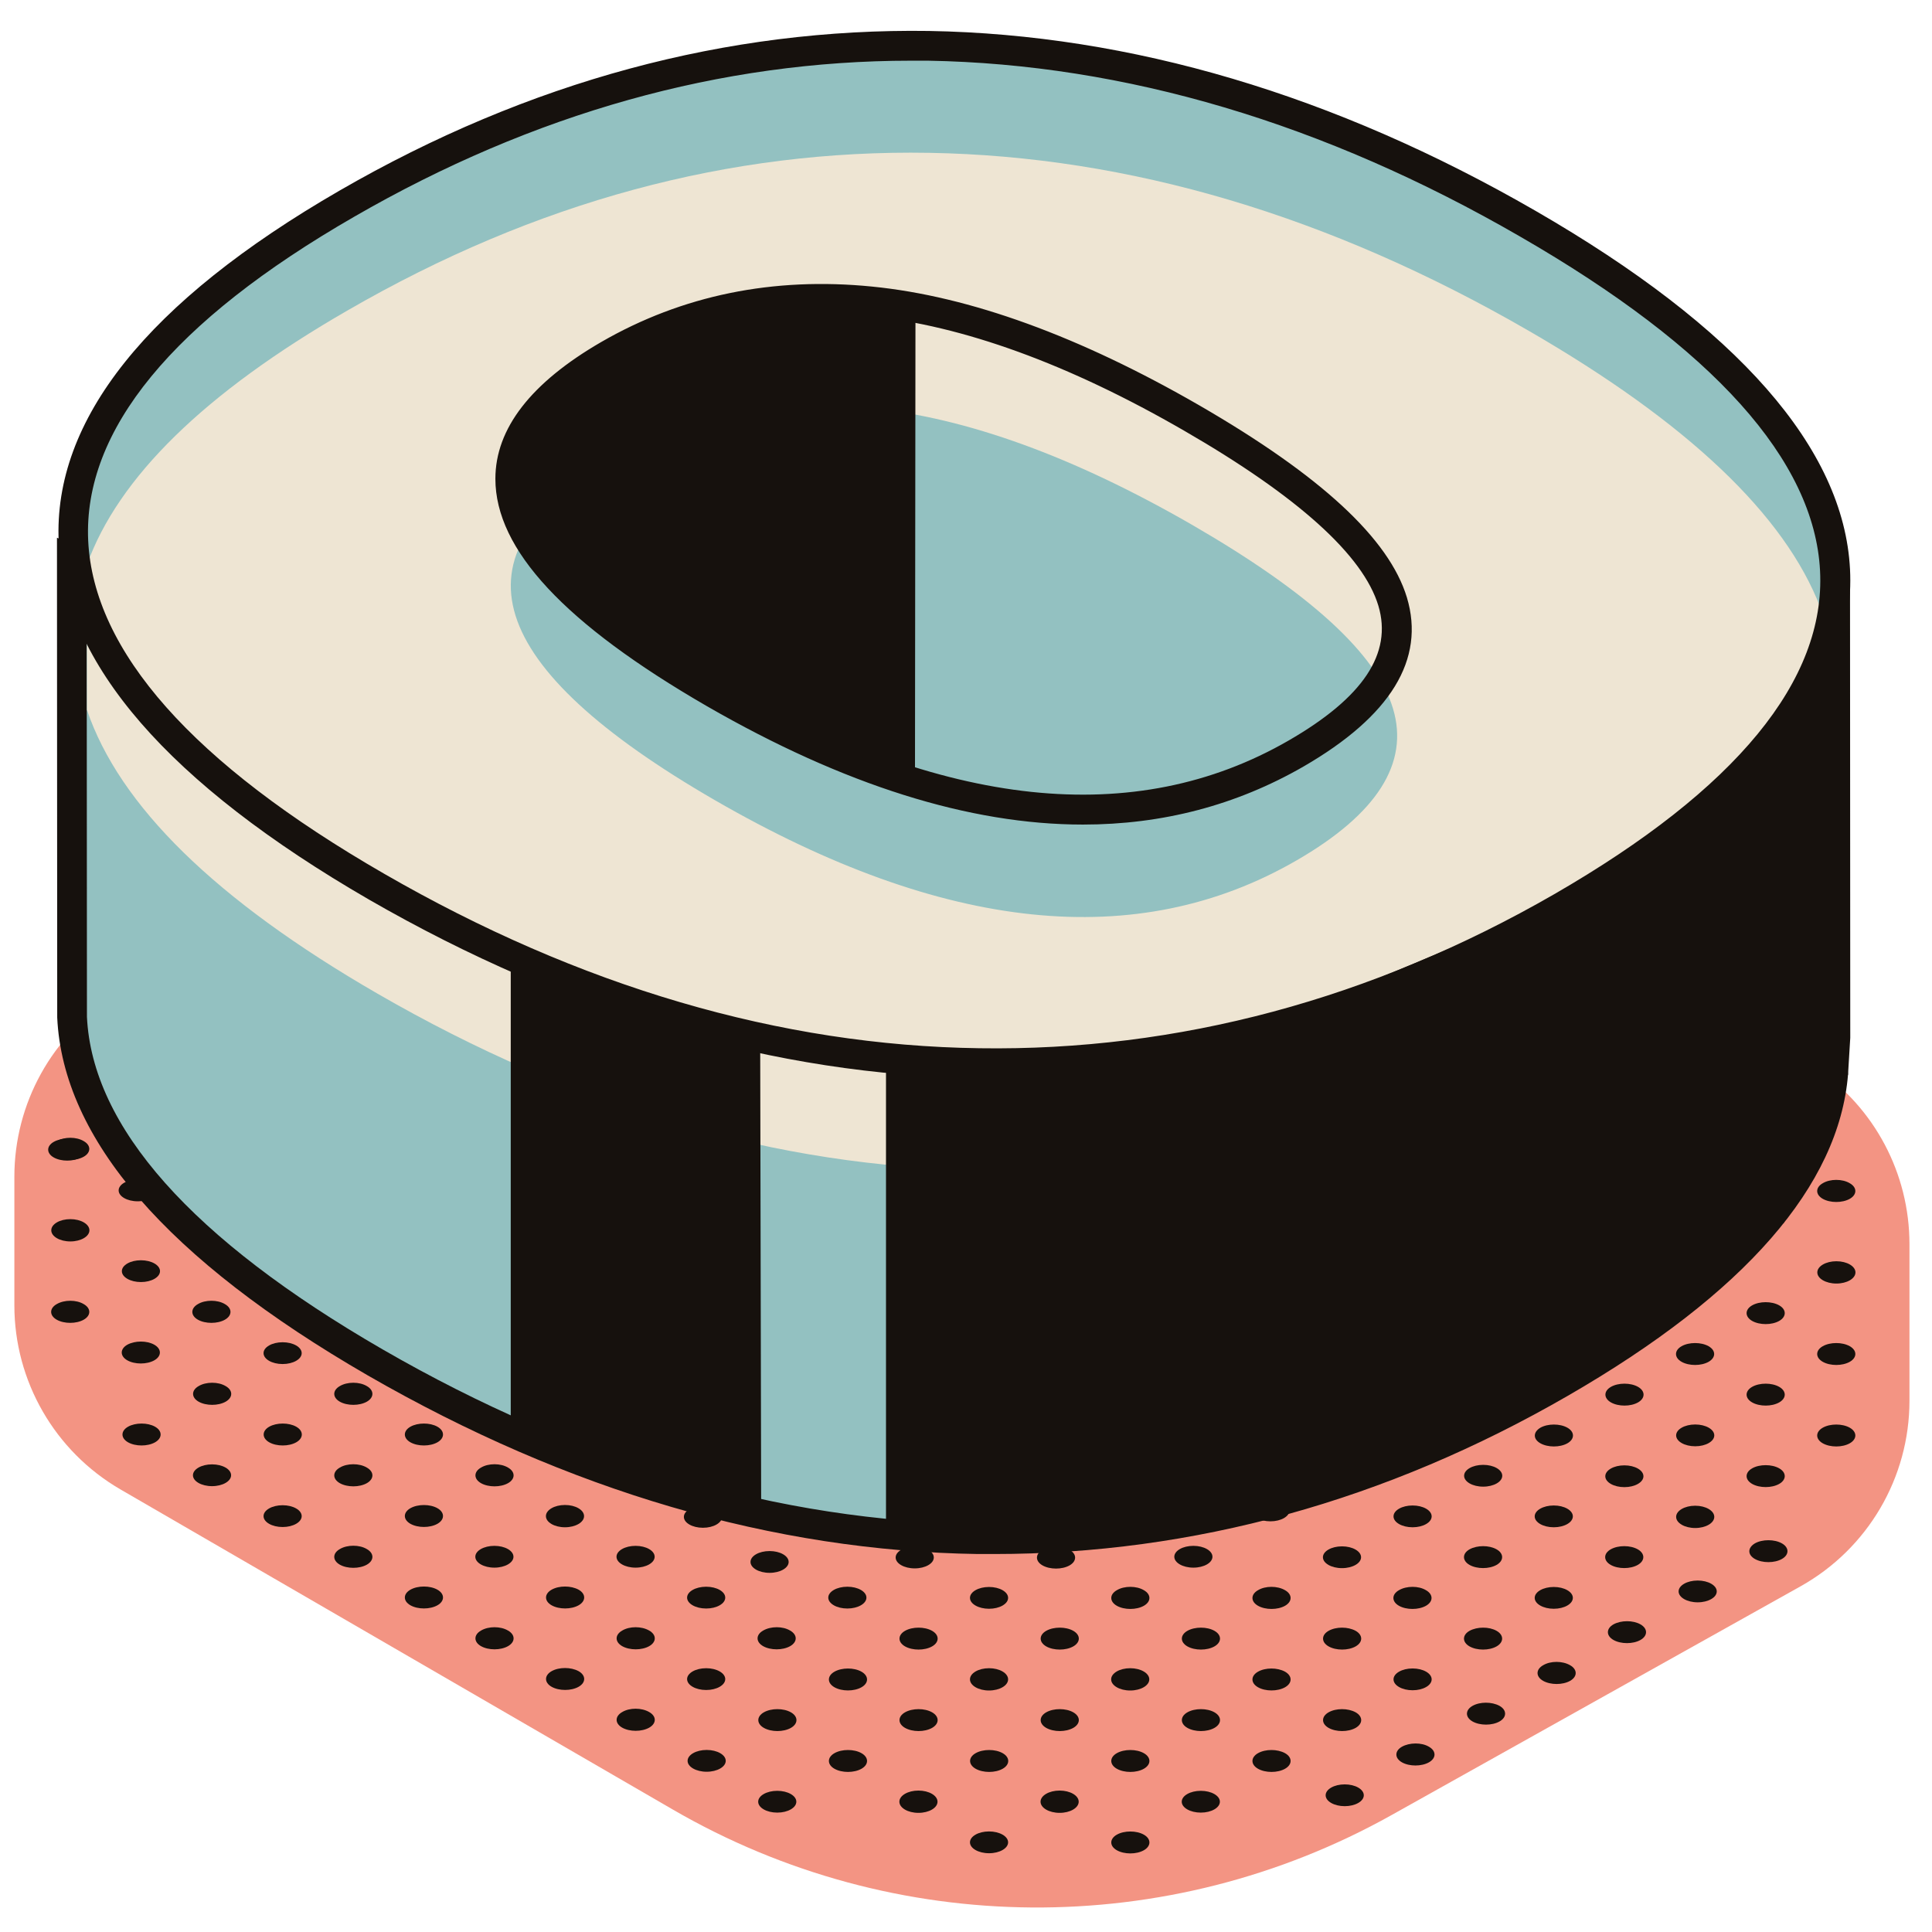 <?xml version="1.0" encoding="utf-8"?>
<!-- Generator: Adobe Illustrator 24.0.2, SVG Export Plug-In . SVG Version: 6.00 Build 0)  -->
<svg version="1.1" xmlns="http://www.w3.org/2000/svg" xmlns:xlink="http://www.w3.org/1999/xlink" x="0px" y="0px"
	 viewBox="0 0 780 780" style="enable-background:new 0 0 780 780;" xml:space="preserve">
<style type="text/css">
	.st0{display:none;}
	.st1{fill:#16110D;}
	.st2{fill:#F39483;}
	.st3{fill:#93C1C1;}
	.st4{fill:#EEE5D3;}
</style>
<g id="Repères" class="st0">
</g>
<g id="fond-O">
	<g id="XMLID_5957_">
		<path id="XMLID_6053_" class="st1" d="M462.2,742.5c3,1.7,3,4.6,0,6.3c-3,1.7-7.9,1.7-10.9,0c-3-1.7-3-4.6,0-6.3
			C454.3,740.8,459.2,740.8,462.2,742.5z"/>
		<ellipse id="XMLID_6052_" class="st1" cx="485.2" cy="729.2" rx="7.7" ry="4.4"/>
		<path id="XMLID_6051_" class="st1" d="M519.2,709.6c3,1.7,3,4.6,0,6.3c-3,1.7-7.9,1.7-10.9,0c-3-1.7-3-4.6,0-6.3
			C511.3,707.9,516.2,707.9,519.2,709.6z"/>
		<path id="XMLID_6050_" class="st1" d="M547.7,693.2c3,1.7,3,4.6,0,6.3c-3,1.7-7.9,1.7-10.9,0c-3-1.7-3-4.6,0-6.3
			C539.8,691.4,544.6,691.4,547.7,693.2z"/>
		<ellipse id="XMLID_6049_" class="st1" cx="570.7" cy="679.8" rx="7.7" ry="4.4"/>
		<path id="XMLID_6048_" class="st1" d="M604.6,660.2c3,1.7,3,4.6,0,6.3c-3,1.7-7.9,1.7-10.9,0c-3-1.7-3-4.6,0-6.3
			C596.8,658.5,601.6,658.5,604.6,660.2z"/>
		<ellipse id="XMLID_6047_" class="st1" cx="627.7" cy="646.9" rx="7.7" ry="4.4"/>
		<path id="XMLID_6046_" class="st1" d="M661.6,627.3c3,1.7,3,4.6,0,6.3c-3,1.7-7.9,1.7-10.9,0c-3-1.7-3-4.6,0-6.3
			S658.6,625.6,661.6,627.3z"/>
		<ellipse id="XMLID_6045_" class="st1" cx="399.7" cy="745.7" rx="7.7" ry="4.4"/>
		<ellipse id="XMLID_6044_" class="st1" cx="428.2" cy="729.2" rx="7.7" ry="4.5"/>
		<path id="XMLID_6043_" class="st1" d="M462.2,709.6c3,1.7,3,4.6,0,6.3c-3,1.7-7.9,1.7-10.9,0c-3-1.7-3-4.6,0-6.3
			C454.3,707.9,459.2,707.9,462.2,709.6z"/>
		<path id="XMLID_6042_" class="st1" d="M490.7,693.2c3,1.7,3,4.6,0,6.3c-3,1.7-7.9,1.7-10.9,0c-3-1.7-3-4.6,0-6.3
			C482.8,691.4,487.7,691.4,490.7,693.2z"/>
		<path id="XMLID_6041_" class="st1" d="M519.2,676.7c3,1.7,3,4.6,0,6.3c-3,1.7-7.9,1.7-10.9,0c-3-1.7-3-4.6,0-6.3
			C511.3,675,516.2,675,519.2,676.7z"/>
		<path id="XMLID_6040_" class="st1" d="M547.7,660.2c3,1.7,3,4.6,0,6.3c-3,1.7-7.9,1.7-10.9,0c-3-1.7-3-4.6,0-6.3
			C539.8,658.5,544.6,658.5,547.7,660.2z"/>
		<path id="XMLID_6039_" class="st1" d="M576.2,643.8c3,1.7,3,4.6,0,6.3c-3,1.7-7.9,1.7-10.9,0c-3-1.7-3-4.6,0-6.3
			C568.3,642.1,573.1,642.1,576.2,643.8z"/>
		<path id="XMLID_6038_" class="st1" d="M604.6,627.3c3,1.7,3,4.6,0,6.3c-3,1.7-7.9,1.7-10.9,0c-3-1.7-3-4.6,0-6.3
			C596.8,625.6,601.6,625.6,604.6,627.3z"/>
		<ellipse id="XMLID_6037_" class="st1" cx="627.7" cy="614" rx="7.7" ry="4.4"/>
		<ellipse id="XMLID_6036_" class="st1" cx="371.2" cy="729.2" rx="7.7" ry="4.5"/>
		<path id="XMLID_6035_" class="st1" d="M405.2,709.6c3,1.7,3,4.6,0,6.3c-3,1.7-7.9,1.7-10.9,0c-3-1.7-3-4.6,0-6.3
			C397.3,707.9,402.2,707.9,405.2,709.6z"/>
		<path id="XMLID_6034_" class="st1" d="M433.7,693.2c3,1.7,3,4.6,0,6.3c-3,1.7-7.9,1.7-10.9,0c-3-1.7-3-4.6,0-6.3
			C425.8,691.4,430.7,691.4,433.7,693.2z"/>
		<ellipse id="XMLID_6033_" class="st1" cx="456.7" cy="679.8" rx="7.7" ry="4.5"/>
		<path id="XMLID_6032_" class="st1" d="M490.7,660.2c3,1.7,3,4.6,0,6.3c-3,1.7-7.9,1.7-10.9,0c-3-1.7-3-4.6,0-6.3
			C482.8,658.5,487.7,658.5,490.7,660.2z"/>
		<path id="XMLID_6031_" class="st1" d="M519.2,643.8c3,1.7,3,4.6,0,6.3c-3,1.7-7.9,1.7-10.9,0c-3-1.7-3-4.6,0-6.3
			C511.3,642.1,516.2,642.1,519.2,643.8z"/>
		<ellipse id="XMLID_6030_" class="st1" cx="542.2" cy="630.5" rx="7.7" ry="4.4"/>
		<ellipse id="XMLID_6029_" class="st1" cx="570.7" cy="614" rx="7.7" ry="4.4"/>
		<ellipse id="XMLID_6028_" class="st1" cx="599.2" cy="597.6" rx="7.7" ry="4.4"/>
		<ellipse id="XMLID_6027_" class="st1" cx="314.2" cy="729.2" rx="7.7" ry="4.4"/>
		<path id="XMLID_6026_" class="st1" d="M348.2,709.6c3,1.7,3,4.6,0,6.3c-3,1.7-7.9,1.7-10.9,0c-3-1.7-3-4.6,0-6.3
			C340.3,707.9,345.2,707.9,348.2,709.6z"/>
		<path id="XMLID_6025_" class="st1" d="M376.7,693.2c3,1.7,3,4.6,0,6.3c-3,1.7-7.9,1.7-10.9,0c-3-1.7-3-4.6,0-6.3
			C368.8,691.4,373.7,691.4,376.7,693.2z"/>
		<ellipse id="XMLID_6024_" class="st1" cx="399.7" cy="679.8" rx="7.7" ry="4.5"/>
		<path id="XMLID_6023_" class="st1" d="M433.7,660.2c3,1.7,3,4.6,0,6.3c-3,1.7-7.9,1.7-10.9,0c-3-1.7-3-4.6,0-6.3
			C425.8,658.5,430.7,658.5,433.7,660.2z"/>
		<path id="XMLID_6022_" class="st1" d="M462.2,643.8c3,1.7,3,4.6,0,6.3c-3,1.7-7.9,1.7-10.9,0c-3-1.7-3-4.6,0-6.3
			C454.3,642.1,459.2,642.1,462.2,643.8z"/>
		<ellipse id="XMLID_6021_" class="st1" cx="285.7" cy="712.8" rx="7.7" ry="4.4"/>
		<path id="XMLID_6020_" class="st1" d="M319.7,693.2c3,1.7,3,4.6,0,6.3c-3,1.7-7.9,1.7-10.9,0c-3-1.7-3-4.6,0-6.3
			C311.8,691.4,316.7,691.4,319.7,693.2z"/>
		<path id="XMLID_6019_" class="st1" d="M348.2,676.7c3,1.7,3,4.6,0,6.3c-3,1.7-7.9,1.7-10.9,0c-3-1.7-3-4.6,0-6.3
			C340.3,675,345.2,675,348.2,676.7z"/>
		<path id="XMLID_6018_" class="st1" d="M376.7,660.2c3,1.7,3,4.6,0,6.3s-7.9,1.7-10.9,0s-3-4.6,0-6.3
			C368.8,658.5,373.7,658.5,376.7,660.2z"/>
		<ellipse id="XMLID_6017_" class="st1" cx="399.7" cy="646.9" rx="7.7" ry="4.4"/>
		<path id="XMLID_6016_" class="st1" d="M262.5,693c3,1.7,3,4.6,0,6.3c-3,1.7-7.9,1.7-10.9,0c-3-1.7-3-4.6,0-6.3
			C254.6,691.2,259.4,691.2,262.5,693z"/>
		<ellipse id="XMLID_6015_" class="st1" cx="285.5" cy="679.7" rx="7.7" ry="4.4"/>
		<path id="XMLID_6014_" class="st1" d="M319.4,660.1c3,1.7,3,4.6,0,6.3c-3,1.7-7.9,1.7-10.9,0c-3-1.7-3-4.6,0-6.3
			C311.6,658.3,316.4,658.3,319.4,660.1z"/>
		<ellipse id="XMLID_6013_" class="st1" cx="342.5" cy="646.8" rx="7.7" ry="4.4"/>
		<path id="XMLID_6012_" class="st1" d="M234,676.5c3,1.7,3,4.6,0,6.3c-3,1.7-7.9,1.7-10.9,0c-3-1.7-3-4.6,0-6.3
			C226.1,674.8,231,674.8,234,676.5z"/>
		<path id="XMLID_6011_" class="st1" d="M262.5,660.1c3,1.7,3,4.6,0,6.3c-3,1.7-7.9,1.7-10.9,0c-3-1.7-3-4.6,0-6.3
			C254.6,658.3,259.4,658.3,262.5,660.1z"/>
		<ellipse id="XMLID_6010_" class="st1" cx="285.5" cy="646.8" rx="7.7" ry="4.4"/>
		<path id="XMLID_6009_" class="st1" d="M205.5,660.1c3,1.7,3,4.6,0,6.3c-3,1.7-7.9,1.7-10.9,0c-3-1.7-3-4.6,0-6.3
			C197.6,658.3,202.5,658.3,205.5,660.1z"/>
		<path id="XMLID_6008_" class="st1" d="M234,643.6c3,1.7,3,4.6,0,6.3c-3,1.7-7.9,1.7-10.9,0c-3-1.7-3-4.6,0-6.3
			C226.1,641.9,231,641.9,234,643.6z"/>
		<ellipse id="XMLID_6007_" class="st1" cx="257" cy="630.3" rx="7.7" ry="4.4"/>
		<path id="XMLID_6006_" class="st1" d="M177,643.6c3,1.7,3,4.6,0,6.3c-3,1.7-7.9,1.7-10.9,0c-3-1.7-3-4.6,0-6.3
			C169.1,641.9,174,641.9,177,643.6z"/>
		<ellipse id="XMLID_6005_" class="st1" cx="200" cy="630.3" rx="7.7" ry="4.4"/>
		<ellipse id="XMLID_6004_" class="st1" cx="228.5" cy="613.9" rx="7.7" ry="4.5"/>
		<path id="XMLID_6003_" class="st1" d="M148.5,627.2c3,1.7,3,4.6,0,6.3s-7.9,1.7-10.9,0c-3-1.7-3-4.6,0-6.3
			C140.6,625.4,145.5,625.4,148.5,627.2z"/>
		<path id="XMLID_6002_" class="st1" d="M177,610.7c3,1.7,3,4.6,0,6.3c-3,1.7-7.9,1.7-10.9,0c-3-1.7-3-4.6,0-6.3
			C169.1,609,174,609,177,610.7z"/>
		<path id="XMLID_6001_" class="st1" d="M205.5,594.3c3,1.7,3,4.6,0,6.3c-3,1.7-7.9,1.7-10.9,0c-3-1.7-3-4.6,0-6.3
			C197.6,592.5,202.5,592.5,205.5,594.3z"/>
		<ellipse id="XMLID_6000_" class="st1" cx="114.5" cy="613.9" rx="7.7" ry="4.4"/>
		<path id="XMLID_5999_" class="st1" d="M148.5,594.3c3,1.7,3,4.6,0,6.3c-3,1.7-7.9,1.7-10.9,0c-3-1.7-3-4.6,0-6.3
			C140.6,592.5,145.5,592.5,148.5,594.3z"/>
		<path id="XMLID_5998_" class="st1" d="M177,577.8c3,1.7,3,4.6,0,6.3c-3,1.7-7.9,1.7-10.9,0c-3-1.7-3-4.6,0-6.3
			C169.1,576.1,174,576.1,177,577.8z"/>
		<ellipse id="XMLID_5997_" class="st1" cx="86" cy="597.4" rx="7.7" ry="4.4"/>
		<path id="XMLID_5996_" class="st1" d="M120,577.8c3,1.7,3,4.6,0,6.3c-3,1.7-7.9,1.7-10.9,0c-3-1.7-3-4.6,0-6.3
			C112.1,576.1,117,576.1,120,577.8z"/>
		<path id="XMLID_5995_" class="st1" d="M148.5,561.4c3,1.7,3,4.6,0,6.3c-3,1.7-7.9,1.7-10.9,0c-3-1.7-3-4.6,0-6.3
			C140.6,559.6,145.5,559.6,148.5,561.4z"/>
		<path id="XMLID_5994_" class="st1" d="M63,577.8c3,1.7,3,4.6,0,6.3c-3,1.7-7.9,1.7-10.9,0c-3-1.7-3-4.6,0-6.3
			C55.1,576.1,60,576.1,63,577.8z"/>
		<path id="XMLID_5993_" class="st1" d="M91.5,561.4c3,1.7,3,4.6,0,6.3c-3,1.7-7.9,1.7-10.9,0c-3-1.7-3-4.6,0-6.3
			C83.6,559.6,88.5,559.6,91.5,561.4z"/>
		<ellipse id="XMLID_5992_" class="st1" cx="114.5" cy="548.1" rx="7.7" ry="4.4"/>
		<path id="XMLID_5991_" class="st1" d="M148.5,534.8c-3,1.7-7.9,1.7-10.9,0c-3-1.7-3-4.6,0-6.3c3-1.7,7.9-1.7,10.9,0V534.8z"/>
		<path id="XMLID_5990_" class="st1" d="M62.7,544.7c3,1.7,3,4.6,0,6.3c-3,1.7-7.9,1.7-10.9,0c-3-1.7-3-4.6,0-6.3
			C54.9,543,59.7,543,62.7,544.7z"/>
		<path id="XMLID_5989_" class="st1" d="M91.2,528.3c3,1.7,3,4.6,0,6.3c-3,1.7-7.9,1.7-10.9,0c-3-1.7-3-4.6,0-6.3
			C83.4,526.6,88.2,526.6,91.2,528.3z"/>
		<ellipse id="XMLID_5988_" class="st1" cx="114.3" cy="515" rx="7.7" ry="4.4"/>
		<path id="XMLID_5987_" class="st1" d="M34.2,528.3c3,1.7,3,4.6,0,6.3c-3,1.7-7.9,1.7-10.9,0c-3-1.7-3-4.6,0-6.3
			C26.4,526.6,31.2,526.6,34.2,528.3z"/>
		<ellipse id="XMLID_5986_" class="st1" cx="57.3" cy="515" rx="7.7" ry="4.4"/>
		<ellipse id="XMLID_5985_" class="st1" cx="85.8" cy="498.5" rx="7.7" ry="4.5"/>
		<ellipse id="XMLID_5984_" class="st1" cx="28.8" cy="498.5" rx="7.7" ry="4.5"/>
		<path id="XMLID_5982_" class="st1" d="M34.3,462.5c3,1.7,3,4.6,0,6.3c-3,1.7-7.9,1.7-10.9,0c-3-1.7-3-4.6,0-6.3
			C26.4,460.7,31.2,460.7,34.3,462.5z"/>
		<path id="XMLID_5981_" class="st1" d="M62.7,452.3c-3,1.7-7.9,1.7-10.9,0c-3-1.7-3-4.6,0-6.3L62.7,452.3z"/>
		<ellipse id="XMLID_5980_" class="st1" cx="543.3" cy="726.6" rx="7.7" ry="4.4"/>
		<path id="XMLID_5979_" class="st1" d="M577.3,707c3,1.7,3,4.6,0,6.3c-3,1.7-7.9,1.7-10.9,0c-3-1.7-3-4.6,0-6.3
			C569.4,705.2,574.3,705.2,577.3,707z"/>
		<path id="XMLID_5978_" class="st1" d="M605.8,690.5c3,1.7,3,4.6,0,6.3c-3,1.7-7.9,1.7-10.9,0c-3-1.7-3-4.6,0-6.3
			C597.9,688.8,602.8,688.8,605.8,690.5z"/>
		<path id="XMLID_5977_" class="st1" d="M634.3,674.1c3,1.7,3,4.6,0,6.3c-3,1.7-7.9,1.7-10.9,0c-3-1.7-3-4.6,0-6.3
			C626.4,672.3,631.2,672.3,634.3,674.1z"/>
		<path id="XMLID_5976_" class="st1" d="M662.8,657.6c3,1.7,3,4.6,0,6.3c-3,1.7-7.9,1.7-10.9,0c-3-1.7-3-4.6,0-6.3
			C654.9,655.9,659.7,655.9,662.8,657.6z"/>
		<ellipse id="XMLID_5975_" class="st1" cx="685.8" cy="644.3" rx="7.7" ry="4.4"/>
		<ellipse id="XMLID_5974_" class="st1" cx="684.8" cy="614.3" rx="7.7" ry="4.5"/>
		<path id="XMLID_5973_" class="st1" d="M718.7,594.7c3,1.7,3,4.6,0,6.3s-7.9,1.7-10.9,0s-3-4.6,0-6.3
			C710.8,592.9,715.7,592.9,718.7,594.7z"/>
		<path id="XMLID_5972_" class="st1" d="M747.2,578.2c3,1.7,3,4.6,0,6.3c-3,1.7-7.9,1.7-10.9,0c-3-1.7-3-4.6,0-6.3
			C739.3,576.5,744.2,576.5,747.2,578.2z"/>
		<ellipse id="XMLID_5971_" class="st1" cx="656.3" cy="597.8" rx="7.7" ry="4.4"/>
		<ellipse id="XMLID_5970_" class="st1" cx="684.8" cy="581.3" rx="7.7" ry="4.4"/>
		<path id="XMLID_5969_" class="st1" d="M718.7,561.8c3,1.7,3,4.6,0,6.3c-3,1.7-7.9,1.7-10.9,0c-3-1.7-3-4.6,0-6.3
			C710.8,560,715.7,560,718.7,561.8z"/>
		<path id="XMLID_5968_" class="st1" d="M747.2,545.3c3,1.7,3,4.6,0,6.3c-3,1.7-7.9,1.7-10.9,0c-3-1.7-3-4.6,0-6.3
			C739.3,543.6,744.2,543.6,747.2,545.3z"/>
		<path id="XMLID_5967_" class="st1" d="M622.3,578.2c3-1.7,7.9-1.7,10.9,0c3,1.7,3,4.6,0,6.3c-3,1.7-7.9,1.7-10.9,0
			C619.3,582.8,619.3,580,622.3,578.2z"/>
		<path id="XMLID_5966_" class="st1" d="M661.7,561.8c3,1.7,3,4.6,0,6.3c-3,1.7-7.9,1.7-10.9,0c-3-1.7-3-4.6,0-6.3
			C653.8,560,658.7,560,661.7,561.8z"/>
		<path id="XMLID_5965_" class="st1" d="M690.2,545.3c3,1.7,3,4.6,0,6.3c-3,1.7-7.9,1.7-10.9,0c-3-1.7-3-4.6,0-6.3
			C682.3,543.6,687.2,543.6,690.2,545.3z"/>
		<path id="XMLID_5964_" class="st1" d="M718.7,528.8c3,1.7,3,4.6,0,6.3c-3,1.7-7.9,1.7-10.9,0c-3-1.7-3-4.6,0-6.3
			C710.8,527.1,715.7,527.1,718.7,528.8z"/>
		<ellipse id="XMLID_5963_" class="st1" cx="741.8" cy="515.5" rx="7.7" ry="4.5"/>
		<path id="XMLID_5962_" class="st1" d="M650.8,528.8c3-1.7,7.9-1.7,10.9,0c3,1.7,3,4.6,0,6.3c-3,1.7-7.9,1.7-10.9,0V528.8z"/>
		<ellipse id="XMLID_5961_" class="st1" cx="684.8" cy="515.5" rx="7.7" ry="4.5"/>
		<path id="XMLID_5959_" class="st1" d="M747.2,479.5c3,1.7,3,4.6,0,6.3c-3,1.7-7.9,1.7-10.9,0c-3-1.7-3-4.6,0-6.3
			C739.3,477.8,744.2,477.8,747.2,479.5z"/>
		<path id="XMLID_5958_" class="st1" d="M708.9,624.9c3-1.7,7.9-1.7,10.9,0c3,1.7,3,4.6,0,6.3c-3,1.7-7.9,1.7-10.9,0
			C705.9,629.5,705.9,626.7,708.9,624.9z"/>
	</g>
	<path id="XMLID_320_" class="st2" d="M5.8,475.1V527c0,30.6,16.3,58.9,42.8,74.3l223.1,129.3c89.5,51.9,199.8,52.7,290.1,2.2
		L727,640.4c27.1-15.2,43.9-43.8,43.9-74.9v-63.2c0-28.5-14.1-55.1-37.6-71l-82.1-55.7c-15.6-10.6-34.2-15.7-53-14.7L86.9,389.3
		c-14.5,0.8-28.5,5.3-40.8,13l0,0C21,418,5.8,445.5,5.8,475.1z"/>
	<g id="XMLID_166_">
		<path id="XMLID_319_" class="st1" d="M461.8,740.7c3,1.7,3,4.6,0,6.3c-3,1.7-7.9,1.7-10.9,0c-3-1.7-3-4.6,0-6.3
			C453.9,739,458.8,739,461.8,740.7z"/>
		<ellipse id="XMLID_318_" class="st1" cx="484.8" cy="727.4" rx="7.7" ry="4.4"/>
		<path id="XMLID_317_" class="st1" d="M518.8,707.8c3,1.7,3,4.6,0,6.3c-3,1.7-7.9,1.7-10.9,0c-3-1.7-3-4.6,0-6.3
			C510.9,706.1,515.7,706.1,518.8,707.8z"/>
		<path id="XMLID_316_" class="st1" d="M547.3,691.3c3,1.7,3,4.6,0,6.3c-3,1.7-7.9,1.7-10.9,0c-3-1.7-3-4.6,0-6.3
			C539.4,689.6,544.2,689.6,547.3,691.3z"/>
		<ellipse id="XMLID_315_" class="st1" cx="570.3" cy="678" rx="7.7" ry="4.4"/>
		<path id="XMLID_314_" class="st1" d="M604.2,658.4c3,1.7,3,4.6,0,6.3c-3,1.7-7.9,1.7-10.9,0c-3-1.7-3-4.6,0-6.3
			C596.4,656.7,601.2,656.7,604.2,658.4z"/>
		<ellipse id="XMLID_313_" class="st1" cx="627.3" cy="645.1" rx="7.7" ry="4.4"/>
		<path id="XMLID_312_" class="st1" d="M661.2,625.5c3,1.7,3,4.6,0,6.3c-3,1.7-7.9,1.7-10.9,0c-3-1.7-3-4.6,0-6.3
			C653.3,623.8,658.2,623.8,661.2,625.5z"/>
		<ellipse id="XMLID_311_" class="st1" cx="399.3" cy="743.8" rx="7.7" ry="4.4"/>
		<ellipse id="XMLID_310_" class="st1" cx="427.8" cy="727.4" rx="7.7" ry="4.5"/>
		<path id="XMLID_309_" class="st1" d="M461.8,707.8c3,1.7,3,4.6,0,6.3c-3,1.7-7.9,1.7-10.9,0c-3-1.7-3-4.6,0-6.3
			C453.9,706.1,458.8,706.1,461.8,707.8z"/>
		<path id="XMLID_308_" class="st1" d="M490.3,691.3c3,1.7,3,4.6,0,6.3c-3,1.7-7.9,1.7-10.9,0c-3-1.7-3-4.6,0-6.3
			C482.4,689.6,487.3,689.6,490.3,691.3z"/>
		<path id="XMLID_307_" class="st1" d="M518.8,674.9c3,1.7,3,4.6,0,6.3c-3,1.7-7.9,1.7-10.9,0c-3-1.7-3-4.6,0-6.3
			C510.9,673.2,515.7,673.2,518.8,674.9z"/>
		<path id="XMLID_306_" class="st1" d="M547.3,658.4c3,1.7,3,4.6,0,6.3c-3,1.7-7.9,1.7-10.9,0c-3-1.7-3-4.6,0-6.3
			C539.4,656.7,544.2,656.7,547.3,658.4z"/>
		<path id="XMLID_305_" class="st1" d="M575.7,642c3,1.7,3,4.6,0,6.3c-3,1.7-7.9,1.7-10.9,0c-3-1.7-3-4.6,0-6.3
			C567.9,640.2,572.7,640.2,575.7,642z"/>
		<path id="XMLID_304_" class="st1" d="M604.2,625.5c3,1.7,3,4.6,0,6.3c-3,1.7-7.9,1.7-10.9,0c-3-1.7-3-4.6,0-6.3
			C596.4,623.8,601.2,623.8,604.2,625.5z"/>
		<ellipse id="XMLID_303_" class="st1" cx="627.3" cy="612.2" rx="7.7" ry="4.4"/>
		<ellipse id="XMLID_302_" class="st1" cx="370.8" cy="727.4" rx="7.7" ry="4.5"/>
		<path id="XMLID_301_" class="st1" d="M404.8,707.8c3,1.7,3,4.6,0,6.3c-3,1.7-7.9,1.7-10.9,0c-3-1.7-3-4.6,0-6.3
			C396.9,706.1,401.8,706.1,404.8,707.8z"/>
		<path id="XMLID_300_" class="st1" d="M433.3,691.3c3,1.7,3,4.6,0,6.3c-3,1.7-7.9,1.7-10.9,0c-3-1.7-3-4.6,0-6.3
			C425.4,689.6,430.3,689.6,433.3,691.3z"/>
		<ellipse id="XMLID_299_" class="st1" cx="456.3" cy="678" rx="7.7" ry="4.5"/>
		<path id="XMLID_298_" class="st1" d="M490.3,658.4c3,1.7,3,4.6,0,6.3c-3,1.7-7.9,1.7-10.9,0c-3-1.7-3-4.6,0-6.3
			C482.4,656.7,487.3,656.7,490.3,658.4z"/>
		<path id="XMLID_297_" class="st1" d="M518.8,642c3,1.7,3,4.6,0,6.3c-3,1.7-7.9,1.7-10.9,0c-3-1.7-3-4.6,0-6.3
			C510.9,640.2,515.7,640.2,518.8,642z"/>
		<ellipse id="XMLID_296_" class="st1" cx="541.8" cy="628.7" rx="7.7" ry="4.4"/>
		<ellipse id="XMLID_295_" class="st1" cx="570.3" cy="612.2" rx="7.7" ry="4.4"/>
		<ellipse id="XMLID_294_" class="st1" cx="598.8" cy="595.8" rx="7.7" ry="4.4"/>
		<ellipse id="XMLID_293_" class="st1" cx="313.8" cy="727.4" rx="7.7" ry="4.4"/>
		<path id="XMLID_292_" class="st1" d="M347.8,707.8c3,1.7,3,4.6,0,6.3c-3,1.7-7.9,1.7-10.9,0c-3-1.7-3-4.6,0-6.3
			C339.9,706.1,344.8,706.1,347.8,707.8z"/>
		<path id="XMLID_291_" class="st1" d="M376.3,691.3c3,1.7,3,4.6,0,6.3c-3,1.7-7.9,1.7-10.9,0c-3-1.7-3-4.6,0-6.3
			C368.4,689.6,373.3,689.6,376.3,691.3z"/>
		<ellipse id="XMLID_290_" class="st1" cx="399.3" cy="678" rx="7.7" ry="4.5"/>
		<path id="XMLID_289_" class="st1" d="M433.3,658.4c3,1.7,3,4.6,0,6.3c-3,1.7-7.9,1.7-10.9,0c-3-1.7-3-4.6,0-6.3
			C425.4,656.7,430.3,656.7,433.3,658.4z"/>
		<path id="XMLID_288_" class="st1" d="M461.8,642c3,1.7,3,4.6,0,6.3c-3,1.7-7.9,1.7-10.9,0c-3-1.7-3-4.6,0-6.3
			C453.9,640.2,458.8,640.2,461.8,642z"/>
		<ellipse id="XMLID_287_" class="st1" cx="285.3" cy="710.9" rx="7.7" ry="4.4"/>
		<path id="XMLID_286_" class="st1" d="M319.3,691.3c3,1.7,3,4.6,0,6.3c-3,1.7-7.9,1.7-10.9,0c-3-1.7-3-4.6,0-6.3
			C311.4,689.6,316.3,689.6,319.3,691.3z"/>
		<path id="XMLID_285_" class="st1" d="M347.8,674.9c3,1.7,3,4.6,0,6.3c-3,1.7-7.9,1.7-10.9,0c-3-1.7-3-4.6,0-6.3
			C339.9,673.2,344.8,673.2,347.8,674.9z"/>
		<path id="XMLID_284_" class="st1" d="M376.3,658.4c3,1.7,3,4.6,0,6.3c-3,1.7-7.9,1.7-10.9,0c-3-1.7-3-4.6,0-6.3
			C368.4,656.7,373.3,656.7,376.3,658.4z"/>
		<ellipse id="XMLID_283_" class="st1" cx="399.3" cy="645.1" rx="7.7" ry="4.4"/>
		<path id="XMLID_282_" class="st1" d="M262.1,691.2c3,1.7,3,4.6,0,6.3c-3,1.7-7.9,1.7-10.9,0c-3-1.7-3-4.6,0-6.3
			C254.2,689.4,259,689.4,262.1,691.2z"/>
		<ellipse id="XMLID_281_" class="st1" cx="285.1" cy="677.9" rx="7.7" ry="4.4"/>
		<path id="XMLID_280_" class="st1" d="M319,658.3c3,1.7,3,4.6,0,6.3c-3,1.7-7.9,1.7-10.9,0c-3-1.7-3-4.6,0-6.3
			C311.2,656.5,316,656.5,319,658.3z"/>
		<ellipse id="XMLID_279_" class="st1" cx="342.1" cy="645" rx="7.7" ry="4.4"/>
		<path id="XMLID_278_" class="st1" d="M233.6,674.7c3,1.7,3,4.6,0,6.3c-3,1.7-7.9,1.7-10.9,0c-3-1.7-3-4.6,0-6.3
			C225.7,673,230.5,673,233.6,674.7z"/>
		<path id="XMLID_277_" class="st1" d="M262.1,658.3c3,1.7,3,4.6,0,6.3c-3,1.7-7.9,1.7-10.9,0c-3-1.7-3-4.6,0-6.3
			C254.2,656.5,259,656.5,262.1,658.3z"/>
		<ellipse id="XMLID_276_" class="st1" cx="285.1" cy="645" rx="7.7" ry="4.4"/>
		<path id="XMLID_275_" class="st1" d="M205.1,658.3c3,1.7,3,4.6,0,6.3c-3,1.7-7.9,1.7-10.9,0c-3-1.7-3-4.6,0-6.3
			C197.2,656.5,202.1,656.5,205.1,658.3z"/>
		<path id="XMLID_274_" class="st1" d="M233.6,641.8c3,1.7,3,4.6,0,6.3c-3,1.7-7.9,1.7-10.9,0c-3-1.7-3-4.6,0-6.3
			C225.7,640.1,230.5,640.1,233.6,641.8z"/>
		<ellipse id="XMLID_273_" class="st1" cx="256.6" cy="628.5" rx="7.7" ry="4.4"/>
		<path id="XMLID_272_" class="st1" d="M176.6,641.8c3,1.7,3,4.6,0,6.3c-3,1.7-7.9,1.7-10.9,0c-3-1.7-3-4.6,0-6.3
			C168.7,640.1,173.6,640.1,176.6,641.8z"/>
		<ellipse id="XMLID_271_" class="st1" cx="199.6" cy="628.5" rx="7.7" ry="4.4"/>
		<ellipse id="XMLID_270_" class="st1" cx="228.1" cy="612.1" rx="7.7" ry="4.5"/>
		<path id="XMLID_269_" class="st1" d="M148.1,625.4c3,1.7,3,4.6,0,6.3c-3,1.7-7.9,1.7-10.9,0c-3-1.7-3-4.6,0-6.3
			C140.2,623.6,145.1,623.6,148.1,625.4z"/>
		<path id="XMLID_247_" class="st1" d="M176.6,608.9c3,1.7,3,4.6,0,6.3c-3,1.7-7.9,1.7-10.9,0c-3-1.7-3-4.6,0-6.3
			C168.7,607.2,173.6,607.2,176.6,608.9z"/>
		<path id="XMLID_246_" class="st1" d="M205.1,592.5c3,1.7,3,4.6,0,6.3c-3,1.7-7.9,1.7-10.9,0c-3-1.7-3-4.6,0-6.3
			C197.2,590.7,202.1,590.7,205.1,592.5z"/>
		<ellipse id="XMLID_245_" class="st1" cx="114.1" cy="612.1" rx="7.7" ry="4.4"/>
		<path id="XMLID_244_" class="st1" d="M148.1,592.5c3,1.7,3,4.6,0,6.3c-3,1.7-7.9,1.7-10.9,0c-3-1.7-3-4.6,0-6.3
			C140.2,590.7,145.1,590.7,148.1,592.5z"/>
		<path id="XMLID_243_" class="st1" d="M176.6,576c3,1.7,3,4.6,0,6.3c-3,1.7-7.9,1.7-10.9,0c-3-1.7-3-4.6,0-6.3
			C168.7,574.3,173.6,574.3,176.6,576z"/>
		<ellipse id="XMLID_242_" class="st1" cx="85.6" cy="595.6" rx="7.7" ry="4.4"/>
		<path id="XMLID_241_" class="st1" d="M119.6,576c3,1.7,3,4.6,0,6.3c-3,1.7-7.9,1.7-10.9,0c-3-1.7-3-4.6,0-6.3
			C111.7,574.3,116.6,574.3,119.6,576z"/>
		<path id="XMLID_240_" class="st1" d="M148.1,559.6c3,1.7,3,4.6,0,6.3c-3,1.7-7.9,1.7-10.9,0c-3-1.7-3-4.6,0-6.3
			C140.2,557.8,145.1,557.8,148.1,559.6z"/>
		<path id="XMLID_239_" class="st1" d="M62.6,576c3,1.7,3,4.6,0,6.3c-3,1.7-7.9,1.7-10.9,0c-3-1.7-3-4.6,0-6.3
			C54.7,574.3,59.6,574.3,62.6,576z"/>
		<path id="XMLID_238_" class="st1" d="M91.1,559.6c3,1.7,3,4.6,0,6.3c-3,1.7-7.9,1.7-10.9,0c-3-1.7-3-4.6,0-6.3
			C83.2,557.8,88.1,557.8,91.1,559.6z"/>
		<ellipse id="XMLID_237_" class="st1" cx="114.1" cy="546.3" rx="7.7" ry="4.4"/>
		<path id="XMLID_236_" class="st1" d="M148.1,532.9c-3,1.7-7.9,1.7-10.9,0c-3-1.7-3-4.6,0-6.3c3-1.7,7.9-1.7,10.9,0V532.9z"/>
		<path id="XMLID_235_" class="st1" d="M62.3,542.9c3,1.7,3,4.6,0,6.3c-3,1.7-7.9,1.7-10.9,0c-3-1.7-3-4.6,0-6.3
			C54.5,541.2,59.3,541.2,62.3,542.9z"/>
		<path id="XMLID_234_" class="st1" d="M90.8,526.5c3,1.7,3,4.6,0,6.3c-3,1.7-7.9,1.7-10.9,0c-3-1.7-3-4.6,0-6.3
			C82.9,524.7,87.8,524.7,90.8,526.5z"/>
		<ellipse id="XMLID_233_" class="st1" cx="113.9" cy="513.2" rx="7.7" ry="4.4"/>
		<path id="XMLID_232_" class="st1" d="M33.8,526.5c3,1.7,3,4.6,0,6.3c-3,1.7-7.9,1.7-10.9,0c-3-1.7-3-4.6,0-6.3
			C26,524.7,30.8,524.7,33.8,526.5z"/>
		<ellipse id="XMLID_231_" class="st1" cx="56.9" cy="513.2" rx="7.7" ry="4.4"/>
		<ellipse id="XMLID_230_" class="st1" cx="85.4" cy="496.7" rx="7.7" ry="4.5"/>
		<ellipse id="XMLID_229_" class="st1" cx="28.4" cy="496.7" rx="7.7" ry="4.5"/>
		<path id="XMLID_228_" class="st1" d="M33.8,460.7c3,1.7,3,4.6,0,6.3c-3,1.7-7.9,1.7-10.9,0c-3-1.7-3-4.6,0-6.3
			C26,458.9,30.8,458.9,33.8,460.7z"/>
		<path id="XMLID_227_" class="st1" d="M62.3,450.5c-3,1.7-7.9,1.7-10.9,0c-3-1.7-3-4.6,0-6.3L62.3,450.5z"/>
		<ellipse id="XMLID_226_" class="st1" cx="542.9" cy="724.8" rx="7.7" ry="4.4"/>
		<path id="XMLID_225_" class="st1" d="M576.9,705.2c3,1.7,3,4.6,0,6.3c-3,1.7-7.9,1.7-10.9,0c-3-1.7-3-4.6,0-6.3
			S573.9,703.4,576.9,705.2z"/>
		<path id="XMLID_224_" class="st1" d="M605.4,688.7c3,1.7,3,4.6,0,6.3s-7.9,1.7-10.9,0s-3-4.6,0-6.3
			C597.5,687,602.3,687,605.4,688.7z"/>
		<path id="XMLID_223_" class="st1" d="M633.9,672.3c3,1.7,3,4.6,0,6.3c-3,1.7-7.9,1.7-10.9,0c-3-1.7-3-4.6,0-6.3
			C626,670.5,630.8,670.5,633.9,672.3z"/>
		<path id="XMLID_222_" class="st1" d="M662.3,655.8c3,1.7,3,4.6,0,6.3c-3,1.7-7.9,1.7-10.9,0c-3-1.7-3-4.6,0-6.3
			C654.5,654.1,659.3,654.1,662.3,655.8z"/>
		<ellipse id="XMLID_221_" class="st1" cx="685.4" cy="642.5" rx="7.7" ry="4.4"/>
		<ellipse id="XMLID_220_" class="st1" cx="684.4" cy="612.4" rx="7.7" ry="4.5"/>
		<path id="XMLID_204_" class="st1" d="M718.3,592.8c3,1.7,3,4.6,0,6.3c-3,1.7-7.9,1.7-10.9,0c-3-1.7-3-4.6,0-6.3
			C710.4,591.1,715.3,591.1,718.3,592.8z"/>
		<path id="XMLID_202_" class="st1" d="M746.8,576.4c3,1.7,3,4.6,0,6.3c-3,1.7-7.9,1.7-10.9,0c-3-1.7-3-4.6,0-6.3
			C738.9,574.7,743.8,574.7,746.8,576.4z"/>
		<ellipse id="XMLID_201_" class="st1" cx="655.8" cy="596" rx="7.7" ry="4.4"/>
		<ellipse id="XMLID_191_" class="st1" cx="684.4" cy="579.5" rx="7.7" ry="4.4"/>
		<path id="XMLID_190_" class="st1" d="M718.3,559.9c3,1.7,3,4.6,0,6.3c-3,1.7-7.9,1.7-10.9,0c-3-1.7-3-4.6,0-6.3
			C710.4,558.2,715.3,558.2,718.3,559.9z"/>
		<path id="XMLID_187_" class="st1" d="M746.8,543.5c3,1.7,3,4.6,0,6.3c-3,1.7-7.9,1.7-10.9,0c-3-1.7-3-4.6,0-6.3
			C738.9,541.8,743.8,541.8,746.8,543.5z"/>
		<path id="XMLID_186_" class="st1" d="M621.9,576.4c3-1.7,7.9-1.7,10.9,0c3,1.7,3,4.6,0,6.3c-3,1.7-7.9,1.7-10.9,0
			C618.9,581,618.9,578.2,621.9,576.4z"/>
		<path id="XMLID_176_" class="st1" d="M661.3,559.9c3,1.7,3,4.6,0,6.3c-3,1.7-7.9,1.7-10.9,0c-3-1.7-3-4.6,0-6.3
			C653.4,558.2,658.3,558.2,661.3,559.9z"/>
		<path id="XMLID_174_" class="st1" d="M689.8,543.5c3,1.7,3,4.6,0,6.3c-3,1.7-7.9,1.7-10.9,0c-3-1.7-3-4.6,0-6.3
			C681.9,541.8,686.8,541.8,689.8,543.5z"/>
		<path id="XMLID_173_" class="st1" d="M718.3,527c3,1.7,3,4.6,0,6.3c-3,1.7-7.9,1.7-10.9,0c-3-1.7-3-4.6,0-6.3
			C710.4,525.3,715.3,525.3,718.3,527z"/>
		<ellipse id="XMLID_172_" class="st1" cx="741.4" cy="513.7" rx="7.7" ry="4.5"/>
		<path id="XMLID_170_" class="st1" d="M650.4,527c3-1.7,7.9-1.7,10.9,0c3,1.7,3,4.6,0,6.3c-3,1.7-7.9,1.7-10.9,0V527z"/>
		<ellipse id="XMLID_169_" class="st1" cx="684.4" cy="513.7" rx="7.7" ry="4.5"/>
		<path id="XMLID_168_" class="st1" d="M746.8,477.7c3,1.7,3,4.6,0,6.3c-3,1.7-7.9,1.7-10.9,0c-3-1.7-3-4.6,0-6.3
			C738.9,475.9,743.8,475.9,746.8,477.7z"/>
		<path id="XMLID_167_" class="st1" d="M708.5,623.1c3-1.7,7.9-1.7,10.9,0c3,1.7,3,4.6,0,6.3c-3,1.7-7.9,1.7-10.9,0
			C705.5,627.7,705.5,624.9,708.5,623.1z"/>
	</g>
	<g id="XMLID_33_">
		<path id="XMLID_165_" class="st1" d="M431.8,625.7c3,1.7,3,4.6,0,6.3c-3,1.7-7.9,1.7-10.9,0c-3-1.7-3-4.6,0-6.3
			C423.9,624,428.8,624,431.8,625.7z"/>
		<ellipse id="XMLID_164_" class="st1" cx="454.8" cy="612.4" rx="7.7" ry="4.4"/>
		<path id="XMLID_163_" class="st1" d="M488.8,592.8c3,1.7,3,4.6,0,6.3c-3,1.7-7.9,1.7-10.9,0c-3-1.7-3-4.6,0-6.3
			C480.9,591.1,485.7,591.1,488.8,592.8z"/>
		<path id="XMLID_162_" class="st1" d="M517.3,576.3c3,1.7,3,4.6,0,6.3c-3,1.7-7.9,1.7-10.9,0c-3-1.7-3-4.6,0-6.3
			C509.4,574.6,514.2,574.6,517.3,576.3z"/>
		<ellipse id="XMLID_161_" class="st1" cx="540.3" cy="563" rx="7.7" ry="4.4"/>
		<path id="XMLID_160_" class="st1" d="M574.2,543.4c3,1.7,3,4.6,0,6.3c-3,1.7-7.9,1.7-10.9,0c-3-1.7-3-4.6,0-6.3
			C566.4,541.7,571.2,541.7,574.2,543.4z"/>
		<ellipse id="XMLID_159_" class="st1" cx="597.3" cy="530.1" rx="7.7" ry="4.4"/>
		<path id="XMLID_158_" class="st1" d="M631.2,510.5c3,1.7,3,4.6,0,6.3c-3,1.7-7.9,1.7-10.9,0c-3-1.7-3-4.6,0-6.3
			C623.3,508.8,628.2,508.8,631.2,510.5z"/>
		<ellipse id="XMLID_157_" class="st1" cx="369.3" cy="628.8" rx="7.7" ry="4.4"/>
		<ellipse id="XMLID_156_" class="st1" cx="397.8" cy="612.4" rx="7.7" ry="4.5"/>
		<path id="XMLID_155_" class="st1" d="M431.8,592.8c3,1.7,3,4.6,0,6.3c-3,1.7-7.9,1.7-10.9,0c-3-1.7-3-4.6,0-6.3
			C423.9,591.1,428.8,591.1,431.8,592.8z"/>
		<path id="XMLID_154_" class="st1" d="M460.3,576.3c3,1.7,3,4.6,0,6.3c-3,1.7-7.9,1.7-10.9,0c-3-1.7-3-4.6,0-6.3
			C452.4,574.6,457.3,574.6,460.3,576.3z"/>
		<path id="XMLID_153_" class="st1" d="M488.8,559.9c3,1.7,3,4.6,0,6.3c-3,1.7-7.9,1.7-10.9,0c-3-1.7-3-4.6,0-6.3
			C480.9,558.2,485.7,558.2,488.8,559.9z"/>
		<path id="XMLID_152_" class="st1" d="M517.3,543.4c3,1.7,3,4.6,0,6.3c-3,1.7-7.9,1.7-10.9,0c-3-1.7-3-4.6,0-6.3
			C509.4,541.7,514.2,541.7,517.3,543.4z"/>
		<path id="XMLID_150_" class="st1" d="M545.7,527c3,1.7,3,4.6,0,6.3c-3,1.7-7.9,1.7-10.9,0c-3-1.7-3-4.6,0-6.3
			C537.9,525.2,542.7,525.2,545.7,527z"/>
		<path id="XMLID_149_" class="st1" d="M574.2,510.5c3,1.7,3,4.6,0,6.3c-3,1.7-7.9,1.7-10.9,0c-3-1.7-3-4.6,0-6.3
			C566.4,508.8,571.2,508.8,574.2,510.5z"/>
		<ellipse id="XMLID_146_" class="st1" cx="597.3" cy="497.2" rx="7.7" ry="4.4"/>
		<ellipse id="XMLID_145_" class="st1" cx="340.8" cy="612.4" rx="7.7" ry="4.5"/>
		<path id="XMLID_136_" class="st1" d="M374.8,592.8c3,1.7,3,4.6,0,6.3c-3,1.7-7.9,1.7-10.9,0c-3-1.7-3-4.6,0-6.3
			C366.9,591.1,371.8,591.1,374.8,592.8z"/>
		<path id="XMLID_135_" class="st1" d="M403.3,576.3c3,1.7,3,4.6,0,6.3c-3,1.7-7.9,1.7-10.9,0c-3-1.7-3-4.6,0-6.3
			C395.4,574.6,400.3,574.6,403.3,576.3z"/>
		<ellipse id="XMLID_134_" class="st1" cx="426.3" cy="563" rx="7.7" ry="4.5"/>
		<path id="XMLID_133_" class="st1" d="M460.3,543.4c3,1.7,3,4.6,0,6.3c-3,1.7-7.9,1.7-10.9,0c-3-1.7-3-4.6,0-6.3
			C452.4,541.7,457.3,541.7,460.3,543.4z"/>
		<path id="XMLID_107_" class="st1" d="M488.8,527c3,1.7,3,4.6,0,6.3c-3,1.7-7.9,1.7-10.9,0c-3-1.7-3-4.6,0-6.3
			C480.9,525.2,485.7,525.2,488.8,527z"/>
		<ellipse id="XMLID_106_" class="st1" cx="511.8" cy="513.7" rx="7.7" ry="4.4"/>
		<ellipse id="XMLID_105_" class="st1" cx="540.3" cy="497.2" rx="7.7" ry="4.4"/>
		<ellipse id="XMLID_104_" class="st1" cx="568.8" cy="480.8" rx="7.7" ry="4.4"/>
		<ellipse id="XMLID_103_" class="st1" cx="283.8" cy="612.4" rx="7.7" ry="4.4"/>
		<path id="XMLID_102_" class="st1" d="M317.8,592.8c3,1.7,3,4.6,0,6.3c-3,1.7-7.9,1.7-10.9,0c-3-1.7-3-4.6,0-6.3
			C309.9,591.1,314.8,591.1,317.8,592.8z"/>
		<path id="XMLID_101_" class="st1" d="M346.3,576.3c3,1.7,3,4.6,0,6.3c-3,1.7-7.9,1.7-10.9,0c-3-1.7-3-4.6,0-6.3
			C338.4,574.6,343.3,574.6,346.3,576.3z"/>
		<ellipse id="XMLID_100_" class="st1" cx="369.3" cy="563" rx="7.7" ry="4.5"/>
		<path id="XMLID_99_" class="st1" d="M403.3,543.4c3,1.7,3,4.6,0,6.3c-3,1.7-7.9,1.7-10.9,0c-3-1.7-3-4.6,0-6.3
			C395.4,541.7,400.3,541.7,403.3,543.4z"/>
		<path id="XMLID_98_" class="st1" d="M431.8,527c3,1.7,3,4.6,0,6.3c-3,1.7-7.9,1.7-10.9,0c-3-1.7-3-4.6,0-6.3
			C423.9,525.2,428.8,525.2,431.8,527z"/>
		<ellipse id="XMLID_97_" class="st1" cx="255.3" cy="595.9" rx="7.7" ry="4.4"/>
		<path id="XMLID_96_" class="st1" d="M289.3,576.3c3,1.7,3,4.6,0,6.3c-3,1.7-7.9,1.7-10.9,0c-3-1.7-3-4.6,0-6.3
			C281.4,574.6,286.3,574.6,289.3,576.3z"/>
		<path id="XMLID_95_" class="st1" d="M317.8,559.9c3,1.7,3,4.6,0,6.3c-3,1.7-7.9,1.7-10.9,0c-3-1.7-3-4.6,0-6.3
			C309.9,558.2,314.8,558.2,317.8,559.9z"/>
		<path id="XMLID_94_" class="st1" d="M346.3,543.4c3,1.7,3,4.6,0,6.3c-3,1.7-7.9,1.7-10.9,0c-3-1.7-3-4.6,0-6.3
			C338.4,541.7,343.3,541.7,346.3,543.4z"/>
		<ellipse id="XMLID_93_" class="st1" cx="369.3" cy="530.1" rx="7.7" ry="4.4"/>
		<path id="XMLID_92_" class="st1" d="M232.1,576.2c3,1.7,3,4.6,0,6.3c-3,1.7-7.9,1.7-10.9,0c-3-1.7-3-4.6,0-6.3
			C224.2,574.4,229,574.4,232.1,576.2z"/>
		<ellipse id="XMLID_91_" class="st1" cx="255.1" cy="562.9" rx="7.7" ry="4.4"/>
		<path id="XMLID_90_" class="st1" d="M289,543.3c3,1.7,3,4.6,0,6.3c-3,1.7-7.9,1.7-10.9,0c-3-1.7-3-4.6,0-6.3
			C281.2,541.5,286,541.5,289,543.3z"/>
		<ellipse id="XMLID_89_" class="st1" cx="312.1" cy="530" rx="7.7" ry="4.4"/>
		<path id="XMLID_88_" class="st1" d="M203.6,559.7c3,1.7,3,4.6,0,6.3c-3,1.7-7.9,1.7-10.9,0c-3-1.7-3-4.6,0-6.3
			C195.7,558,200.5,558,203.6,559.7z"/>
		<path id="XMLID_87_" class="st1" d="M232.1,543.3c3,1.7,3,4.6,0,6.3c-3,1.7-7.9,1.7-10.9,0c-3-1.7-3-4.6,0-6.3
			C224.2,541.5,229,541.5,232.1,543.3z"/>
		<ellipse id="XMLID_86_" class="st1" cx="255.1" cy="530" rx="7.7" ry="4.4"/>
		<path id="XMLID_85_" class="st1" d="M175.1,543.3c3,1.7,3,4.6,0,6.3c-3,1.7-7.9,1.7-10.9,0c-3-1.7-3-4.6,0-6.3
			C167.2,541.5,172.1,541.5,175.1,543.3z"/>
		<path id="XMLID_84_" class="st1" d="M203.6,526.8c3,1.7,3,4.6,0,6.3c-3,1.7-7.9,1.7-10.9,0c-3-1.7-3-4.6,0-6.3
			C195.7,525.1,200.5,525.1,203.6,526.8z"/>
		<ellipse id="XMLID_83_" class="st1" cx="226.6" cy="513.5" rx="7.7" ry="4.4"/>
		<path id="XMLID_82_" class="st1" d="M146.6,526.8c3,1.7,3,4.6,0,6.3c-3,1.7-7.9,1.7-10.9,0c-3-1.7-3-4.6,0-6.3
			C138.7,525.1,143.6,525.1,146.6,526.8z"/>
		<ellipse id="XMLID_81_" class="st1" cx="169.6" cy="513.5" rx="7.7" ry="4.4"/>
		<ellipse id="XMLID_80_" class="st1" cx="198.1" cy="497.1" rx="7.7" ry="4.5"/>
		<path id="XMLID_79_" class="st1" d="M118.1,510.4c3,1.7,3,4.6,0,6.3c-3,1.7-7.9,1.7-10.9,0c-3-1.7-3-4.6,0-6.3
			C110.2,508.6,115.1,508.6,118.1,510.4z"/>
		<path id="XMLID_78_" class="st1" d="M146.6,493.9c3,1.7,3,4.6,0,6.3c-3,1.7-7.9,1.7-10.9,0c-3-1.7-3-4.6,0-6.3
			C138.7,492.2,143.6,492.2,146.6,493.9z"/>
		<path id="XMLID_77_" class="st1" d="M175.1,477.5c3,1.7,3,4.6,0,6.3c-3,1.7-7.9,1.7-10.9,0c-3-1.7-3-4.6,0-6.3
			C167.2,475.7,172.1,475.7,175.1,477.5z"/>
		<ellipse id="XMLID_76_" class="st1" cx="84.1" cy="497.1" rx="7.7" ry="4.4"/>
		<path id="XMLID_75_" class="st1" d="M118.1,477.5c3,1.7,3,4.6,0,6.3c-3,1.7-7.9,1.7-10.9,0c-3-1.7-3-4.6,0-6.3
			C110.2,475.7,115.1,475.7,118.1,477.5z"/>
		<path id="XMLID_74_" class="st1" d="M146.6,461c3,1.7,3,4.6,0,6.3c-3,1.7-7.9,1.7-10.9,0c-3-1.7-3-4.6,0-6.3
			C138.7,459.3,143.6,459.3,146.6,461z"/>
		<ellipse id="XMLID_73_" class="st1" cx="55.6" cy="480.6" rx="7.7" ry="4.4"/>
		<path id="XMLID_72_" class="st1" d="M89.6,461c3,1.7,3,4.6,0,6.3c-3,1.7-7.9,1.7-10.9,0c-3-1.7-3-4.6,0-6.3
			C81.7,459.3,86.6,459.3,89.6,461z"/>
		<path id="XMLID_71_" class="st1" d="M118.1,444.6c3,1.7,3,4.6,0,6.3c-3,1.7-7.9,1.7-10.9,0c-3-1.7-3-4.6,0-6.3
			C110.2,442.8,115.1,442.8,118.1,444.6z"/>
		<path id="XMLID_70_" class="st1" d="M32.6,461c3,1.7,3,4.6,0,6.3c-3,1.7-7.9,1.7-10.9,0c-3-1.7-3-4.6,0-6.3
			C24.7,459.3,29.6,459.3,32.6,461z"/>
		<path id="XMLID_69_" class="st1" d="M61.1,444.6c3,1.7,3,4.6,0,6.3c-3,1.7-7.9,1.7-10.9,0c-3-1.7-3-4.6,0-6.3
			C53.2,442.8,58.1,442.8,61.1,444.6z"/>
		<ellipse id="XMLID_68_" class="st1" cx="84.1" cy="431.3" rx="7.7" ry="4.4"/>
		<path id="XMLID_67_" class="st1" d="M118.1,417.9c-3,1.7-7.9,1.7-10.9,0c-3-1.7-3-4.6,0-6.3c3-1.7,7.9-1.7,10.9,0V417.9z"/>
		<path id="XMLID_66_" class="st1" d="M60.8,411.5c3,1.7,3,4.6,0,6.3c-3,1.7-7.9,1.7-10.9,0c-3-1.7-3-4.6,0-6.3
			C52.9,409.7,57.8,409.7,60.8,411.5z"/>
		<ellipse id="XMLID_65_" class="st1" cx="83.9" cy="398.2" rx="7.7" ry="4.4"/>
		<ellipse id="XMLID_64_" class="st1" cx="512.9" cy="609.8" rx="7.7" ry="4.4"/>
		<path id="XMLID_63_" class="st1" d="M546.9,590.2c3,1.7,3,4.6,0,6.3c-3,1.7-7.9,1.7-10.9,0c-3-1.7-3-4.6,0-6.3
			S543.9,588.4,546.9,590.2z"/>
		<path id="XMLID_62_" class="st1" d="M575.4,573.7c3,1.7,3,4.6,0,6.3s-7.9,1.7-10.9,0s-3-4.6,0-6.3
			C567.5,572,572.3,572,575.4,573.7z"/>
		<path id="XMLID_61_" class="st1" d="M603.9,557.3c3,1.7,3,4.6,0,6.3c-3,1.7-7.9,1.7-10.9,0c-3-1.7-3-4.6,0-6.3
			C596,555.5,600.8,555.5,603.9,557.3z"/>
		<path id="XMLID_60_" class="st1" d="M632.3,540.8c3,1.7,3,4.6,0,6.3c-3,1.7-7.9,1.7-10.9,0c-3-1.7-3-4.6,0-6.3
			C624.5,539.1,629.3,539.1,632.3,540.8z"/>
		<ellipse id="XMLID_59_" class="st1" cx="655.4" cy="527.5" rx="7.7" ry="4.4"/>
		<ellipse id="XMLID_58_" class="st1" cx="654.4" cy="497.4" rx="7.7" ry="4.5"/>
		<path id="XMLID_57_" class="st1" d="M688.3,477.8c3,1.7,3,4.6,0,6.3c-3,1.7-7.9,1.7-10.9,0c-3-1.7-3-4.6,0-6.3
			C680.4,476.1,685.3,476.1,688.3,477.8z"/>
		<path id="XMLID_56_" class="st1" d="M716.8,461.4c3,1.7,3,4.6,0,6.3c-3,1.7-7.9,1.7-10.9,0c-3-1.7-3-4.6,0-6.3
			C708.9,459.7,713.8,459.7,716.8,461.4z"/>
		<ellipse id="XMLID_45_" class="st1" cx="625.8" cy="481" rx="7.7" ry="4.4"/>
		<ellipse id="XMLID_43_" class="st1" cx="654.4" cy="464.5" rx="7.7" ry="4.4"/>
		<path id="XMLID_42_" class="st1" d="M688.3,444.9c3,1.7,3,4.6,0,6.3c-3,1.7-7.9,1.7-10.9,0c-3-1.7-3-4.6,0-6.3
			C680.4,443.2,685.3,443.2,688.3,444.9z"/>
		<path id="XMLID_41_" class="st1" d="M716.8,428.5c3,1.7,3,4.6,0,6.3c-3,1.7-7.9,1.7-10.9,0c-3-1.7-3-4.6,0-6.3
			C708.9,426.8,713.8,426.8,716.8,428.5z"/>
		<path id="XMLID_40_" class="st1" d="M591.9,461.4c3-1.7,7.9-1.7,10.9,0c3,1.7,3,4.6,0,6.3c-3,1.7-7.9,1.7-10.9,0
			C588.9,466,588.9,463.2,591.9,461.4z"/>
		<path id="XMLID_39_" class="st1" d="M631.3,444.9c3,1.7,3,4.6,0,6.3c-3,1.7-7.9,1.7-10.9,0c-3-1.7-3-4.6,0-6.3
			C623.4,443.2,628.3,443.2,631.3,444.9z"/>
		<path id="XMLID_38_" class="st1" d="M659.8,428.5c3,1.7,3,4.6,0,6.3c-3,1.7-7.9,1.7-10.9,0c-3-1.7-3-4.6,0-6.3
			C651.9,426.8,656.8,426.8,659.8,428.5z"/>
		<path id="XMLID_37_" class="st1" d="M688.3,412c3,1.7,3,4.6,0,6.3c-3,1.7-7.9,1.7-10.9,0c-3-1.7-3-4.6,0-6.3
			C680.4,410.3,685.3,410.3,688.3,412z"/>
		<path id="XMLID_36_" class="st1" d="M620.4,412c3-1.7,7.9-1.7,10.9,0c3,1.7,3,4.6,0,6.3c-3,1.7-7.9,1.7-10.9,0V412z"/>
		<ellipse id="XMLID_35_" class="st1" cx="654.4" cy="398.7" rx="7.7" ry="4.5"/>
		<path id="XMLID_34_" class="st1" d="M678.5,508.1c3-1.7,7.9-1.7,10.9,0c3,1.7,3,4.6,0,6.3c-3,1.7-7.9,1.7-10.9,0
			C675.5,512.7,675.5,509.9,678.5,508.1z"/>
		<ellipse id="XMLID_147_" class="st1" cx="310.7" cy="630.6" rx="7.7" ry="4.4"/>
		<ellipse id="XMLID_148_" class="st1" cx="481.8" cy="628.5" rx="7.7" ry="4.4"/>
	</g>
</g>
<g id="Calque_5">
	<g id="O">
		<g id="XMLID_3338_">
			<path id="XMLID_3345_" class="st3" d="M741,429.3l-0.1-199.2l-110.4,60.7c-4.6-2.8-9.3-5.6-14.2-8.5
				c-80.5-46.5-161.1-70.4-241.9-71.8c-79.1-1.3-156,19.2-230.5,61.3L29,225.9l0.1,184.6c2.2,47.1,43,93.6,122.4,139.5
				c80.3,46.4,161.4,70.1,243.3,71.3c81.9,1.2,160.3-19.8,235.2-63c72-41.5,108.7-84.5,110.3-128.7L741,429.3z M350.9,313.7
				c38.7,3.9,81.9,19.6,129.6,47.1c3.8,2.2,7.3,4.4,10.8,6.5l-45.6,25.1l-173.9-69.4C296.4,314,322.7,310.8,350.9,313.7z"/>
			<path id="XMLID_3348_" class="st1" d="M401.4,627.4c-2.2,0-4.4,0-6.6,0c-82.6-1.2-165.4-25.5-246.3-72.1
				C67.5,508.5,25.4,459.9,23.1,410.8L23,217.1l120.5,48.1c74.5-41.6,152.2-61.9,231.1-60.6c81.4,1.4,163.7,25.8,244.8,72.6
				c3.9,2.2,7.7,4.5,11.4,6.7L736.1,226c4.9-2.7,10.8,0.8,10.8,6.4L747,419l-0.9,14.8c-3.7,44.9-41.7,88.5-113.1,129.7
				C559.6,605.9,481.7,627.4,401.4,627.4z M35,234.8l0.1,175.7c2.1,44.4,42.2,89.7,119.4,134.3c79,45.6,159.9,69.4,240.4,70.5
				c80.2,1.1,158.5-19.7,232.1-62.2c69.7-40.2,105.8-81.9,107.3-123.7l0.7-4.2l-0.1-184.9l-104.6,57.4l-3-1.8
				c-4.5-2.8-9.2-5.6-14.1-8.4c-79.2-45.8-159.6-69.6-239-71c-77.6-1.3-154.1,19-227.5,60.5l-2.5,1.4L35,234.8z M446.1,399
				l-191.1-76.3l14.7-5.4c25.3-9.3,52.8-12.5,81.7-9.6l0,0c39.4,3.9,83.8,20.1,132,47.9c3.1,1.8,5.9,3.5,8.7,5.2l11.1,6.7L446.1,399
				z M289.9,323.7l155.4,62.1l34-18.7c-0.6-0.4-1.2-0.7-1.8-1.1c-46.7-27-89.5-42.5-127.2-46.3l0,0
				C329.3,317.5,309,318.9,289.9,323.7z"/>
		</g>
		<rect id="XMLID_5937_" x="165.1" y="97.1" class="st3" width="449.3" height="261.4"/>
		<path id="XMLID_2520_" class="st3" d="M616.9,90.3c80.3,46.4,121.7,93,124,139.8c2.4,46.9-34.4,92.2-110.3,136.1
			c-74.9,43.2-153.2,64.2-235.2,63c-81.9-1.2-163-25-243.3-71.3C72.6,312.1,31.8,265.6,29.6,218.5C27.5,171.4,64.2,126,140,82.2
			c75.9-43.8,154.3-65.1,235-63.7C455.7,19.9,536.4,43.9,616.9,90.3z M288.5,279.9c92.3,53.3,170.5,61.4,234.7,24.3
			c32.6-18.9,45.6-39.3,39-61.4c-6.6-22-33.7-46.8-81.1-74.2c-47.6-27.5-90.8-43.2-129.6-47.1c-38.7-3.9-74,3.3-105.8,21.7
			C181.1,180.6,195.4,226.2,288.5,279.9z"/>
		<path id="XMLID_3343_" class="st4" d="M734.9,245.2c-14.4-37.4-53.6-74.6-117.8-111.7C536.6,87,455.9,63.1,375.2,61.7
			c-80.7-1.4-159.1,19.8-235,63.7C82.6,158.6,47.7,192.8,35.1,228v58.6c13.1,38.6,51.8,76.7,117.2,114.5
			c80.3,46.4,161.4,70.1,243.3,71.3c81.9,1.2,160.3-19.8,235.2-63c56.1-32.4,90.8-65.6,104.1-99.7V245.2z M523.4,347.4
			c-64.2,37.1-142.4,29-234.7-24.3c-93.1-53.8-107.4-99.3-42.8-136.6c31.8-18.3,67-25.6,105.8-21.7c38.7,3.9,81.9,19.6,129.6,47.1
			c47.4,27.4,74.5,52.1,81.1,74.2C569,308.1,556,328.6,523.4,347.4z"/>
		<path id="XMLID_3335_" class="st1" d="M401.9,435.3c-2.2,0-4.4,0-6.6,0c-82.6-1.2-165.4-25.5-246.3-72.1
			C68.1,316.4,25.9,267.8,23.7,218.8C21.4,169.5,59.5,121.8,137,77c76.5-44.2,156.6-65.7,238.1-64.5c81.4,1.4,163.7,25.8,244.8,72.6
			c81.8,47.2,124.5,95.9,127,144.7c2.5,49.1-35.6,96.7-113.3,141.6C560.1,413.9,482.2,435.3,401.9,435.3z M367.8,24.5
			c-76.8,0-152.4,21.2-224.8,63C69.7,129.7,33.6,173.7,35.6,218.2c2.1,44.7,42.2,90,119.4,134.5c79,45.6,159.9,69.4,240.4,70.5
			c80.2,1.2,158.5-19.8,232.1-62.2c73.5-42.4,109.6-86.4,107.3-130.6c-2.3-44.5-43-89.9-121.1-134.9l0,0
			c-79.2-45.8-159.6-69.6-239-71C372.5,24.5,370.1,24.5,367.8,24.5z M437.2,332.9c-45.8,0-96.6-16-151.8-47.8l0,0
			C228,251.9,200,221.9,200,193.3c0-20.3,14.4-38.8,42.7-55.2c32.7-18.9,69.5-26.4,109.4-22.4c39.4,3.9,83.8,20.1,132,47.9
			c49.3,28.5,76.7,53.9,83.9,77.6c7.5,25-6.5,47.9-41.8,68.3C499.1,325.1,469.3,332.9,437.2,332.9z M291.5,274.7
			c89.8,51.9,166.8,60,228.7,24.3c30.2-17.4,42-35.2,36.3-54.4c-6.1-20.4-32.5-44.2-78.4-70.7c-46.7-27-89.5-42.5-127.2-46.3
			c-37.3-3.8-71.7,3.3-102.2,20.9c-24.4,14.1-36.7,29.1-36.7,44.8C212,216.9,238.7,244.3,291.5,274.7L291.5,274.7z"/>
		<polygon id="XMLID_3184_" class="st1" points="357.7,425.3 357.7,619.4 491.3,615.4 630,558.3 720.2,493.7 746.1,433.8 
			734.5,267.1 708.8,306.7 643.6,358.5 536.7,403.3 463.7,423.3 		"/>
		<polygon id="XMLID_12_" class="st1" points="306.9,416 307.3,607.4 206.2,576.3 206.2,385.7 		"/>
		<polygon id="XMLID_3186_" class="st1" points="369.6,126.6 369.4,316.2 267.4,267 213,216.5 206.2,181.4 250,140.9 315.7,120.6 		
			"/>
	</g>
</g>
</svg>
